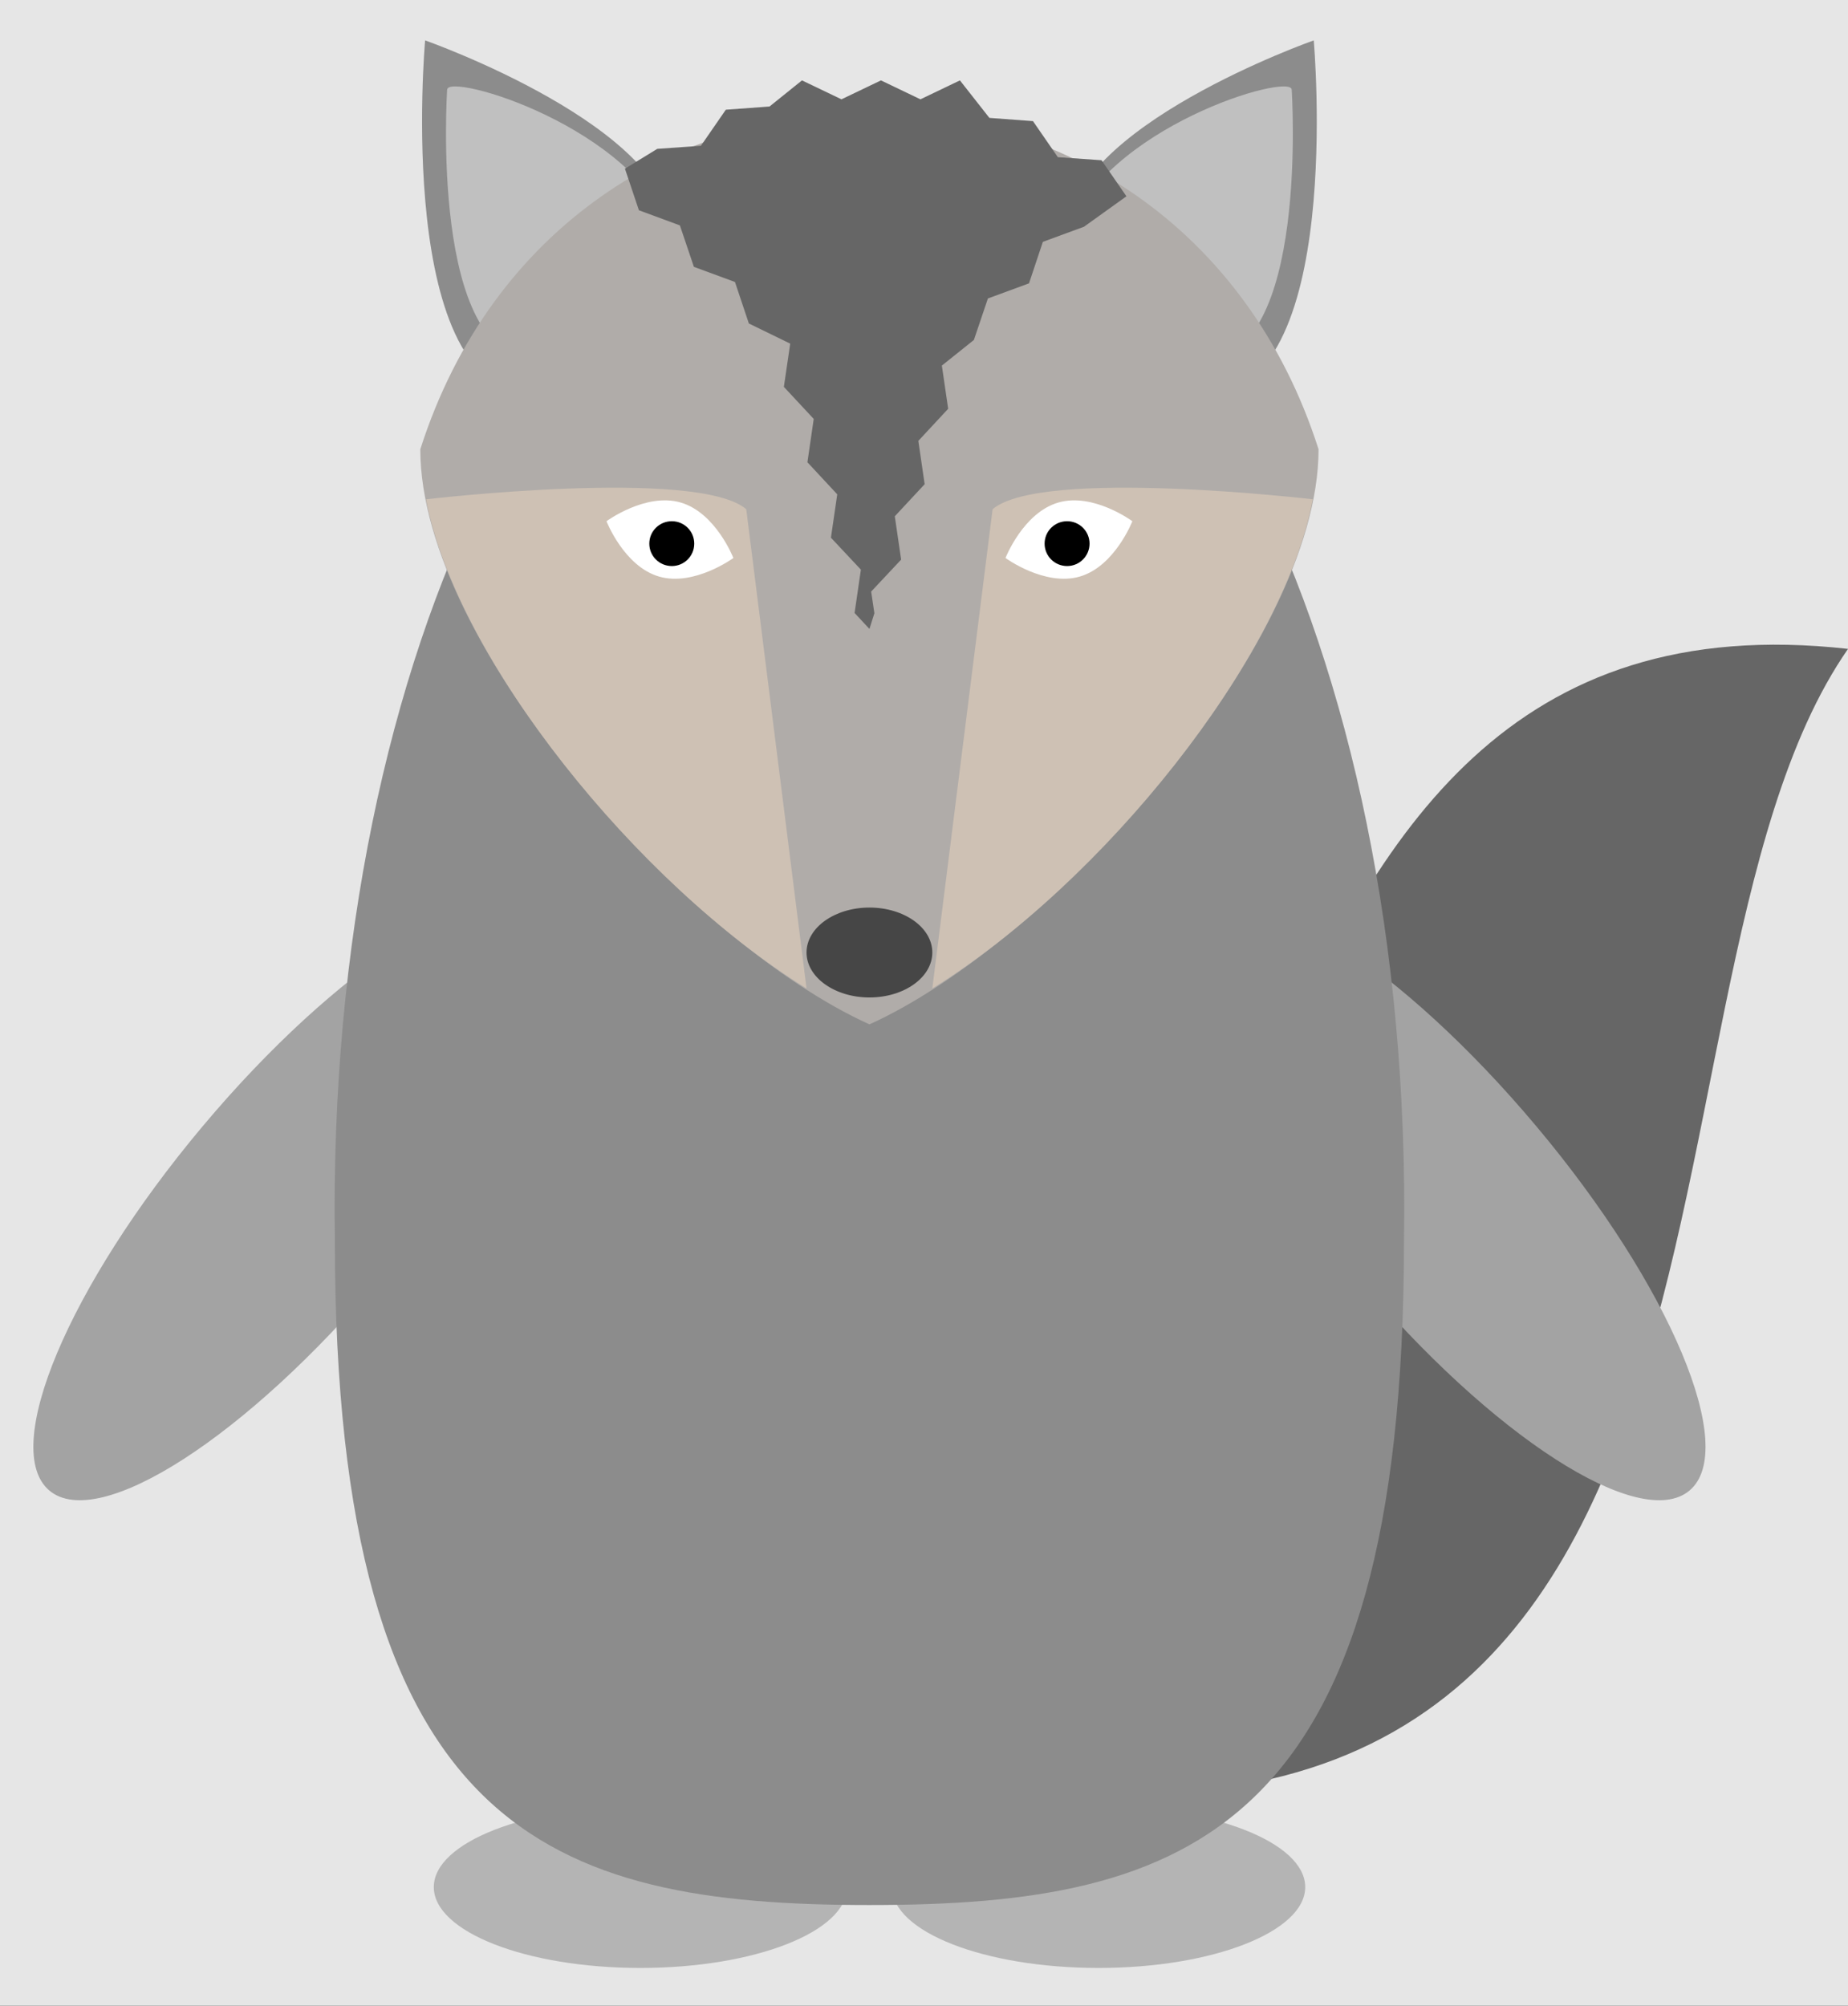 <?xml version='1.0' encoding='UTF-8'?>
<!-- This file was generated by dvisvgm 2.13.3 -->
<svg version='1.1' xmlns='http://www.w3.org/2000/svg' xmlns:xlink='http://www.w3.org/1999/xlink' viewBox='0 -63.27 58.311 63.27'>
<rect x="0" y="-63.27" width="58.311" height="63.27" fill="#333333" stroke="none"/>
<g id='page1'>
<g transform='matrix(1 0 0 -1 0 0)'>
<path d='M0 0H58.312V63.27H0Z' fill='#e6e6e6'/>
<path d='M26.727 3.742C26.727 5.152 23.805 6.293 20.207 6.293C16.605 6.293 13.688 5.152 13.688 3.742C13.688 2.332 16.605 1.191 20.207 1.191C23.805 1.191 26.727 2.332 26.727 3.742Z' fill='#b4b4b4'/>
<path d='M41.184 3.742C41.184 5.152 38.262 6.293 34.664 6.293C31.062 6.293 28.145 5.152 28.145 3.742C28.145 2.332 31.062 1.191 34.664 1.191C38.262 1.191 41.184 2.332 41.184 3.742Z' fill='#b4b4b4'/>
<path d='M33.672 55.879C33.672 59.258 41.453 61.996 41.453 61.996S42.457 50.797 37.98 50.797C35.629 50.797 33.672 52.5 33.672 55.879Z' fill='#8c8c8c'/>
<path d='M33.672 55.879C34.805 59.258 40.758 61.004 40.758 60.438C40.758 60.438 41.324 51.934 37.98 51.934C35.629 51.363 33.672 51.363 33.672 55.879Z' fill='#c0c0c0'/>
<path d='M21.199 55.879C21.199 59.258 13.414 61.996 13.414 61.996S12.41 50.797 16.887 50.797C19.238 50.797 21.199 52.5 21.199 55.879Z' fill='#8c8c8c'/>
<path d='M21.199 55.879C20.062 59.258 14.109 61.004 14.109 60.438C14.109 60.438 13.543 51.934 16.887 51.934C19.238 51.363 21.199 51.363 21.199 55.879Z' fill='#c0c0c0'/>
<path d='M58.312 42.801C37.164 45.164 41.219 15.258 26.746 7.938C57.684 0 50.488 31.547 58.312 42.801Z' fill='#666'/>
<path d='M16.863 34.488C15.305 35.797 10.617 32.773 6.391 27.738C2.164 22.703 0 17.559 1.559 16.25S7.809 17.965 12.035 23C16.262 28.039 18.422 33.18 16.863 34.488Z' fill='#a3a3a3'/>
<path d='M53.309 16.25C54.867 17.559 52.707 22.703 48.48 27.738C44.254 32.773 39.562 35.797 38.004 34.488C36.445 33.18 38.605 28.039 42.832 23C47.059 17.965 51.75 14.941 53.309 16.25Z' fill='#a3a3a3'/>
<path d='M44.301 24.152C44.301 5.441 37.496 3.176 27.434 3.176C17.371 3.176 10.566 5.441 10.566 24.152C10.285 42.859 17.938 57.887 27.434 57.887C36.93 57.887 44.582 42.859 44.301 24.152Z' fill='#8c8c8c'/>
<path d='M41.605 49.098C41.605 42.859 33.102 33.508 27.434 30.957C21.766 33.508 13.262 42.859 13.262 49.098C17.797 63.27 37.07 63.27 41.605 49.098Z' fill='#b0aca9'/>
<path d='M13.445 47.52C13.445 47.52 22 48.523 23.547 47.207C25.449 32.09 25.449 32.09 25.449 32.09C20.094 35.402 14.395 42.477 13.445 47.52ZM41.422 47.52C41.422 47.52 32.867 48.523 31.32 47.207C29.418 32.09 29.418 32.09 29.418 32.09C34.777 35.402 40.473 42.477 41.422 47.52Z' fill='#cec1b4'/>
<path d='M23.141 45.668C23.141 45.668 21.902 44.762 20.797 45.082C19.691 45.402 19.137 46.828 19.137 46.828S20.371 47.738 21.477 47.418S23.141 45.668 23.141 45.668Z' fill='#fff'/>
<path d='M31.727 45.668C31.727 45.668 32.965 44.762 34.07 45.082S35.73 46.828 35.73 46.828S34.5 47.738 33.395 47.418C32.285 47.098 31.727 45.668 31.727 45.668Z' fill='#fff'/>
<path d='M34.379 46.121C34.379 46.512 34.062 46.828 33.672 46.828C33.277 46.828 32.961 46.512 32.961 46.121S33.277 45.414 33.672 45.414C34.062 45.414 34.379 45.73 34.379 46.121Z'/>
<path d='M21.906 46.121C21.906 46.512 21.59 46.828 21.199 46.828C20.805 46.828 20.488 46.512 20.488 46.121S20.805 45.414 21.199 45.414C21.59 45.414 21.906 45.73 21.906 46.121Z'/>
<path d='M27.434 43.43L26.965 43.934L27.164 45.301L26.219 46.309L26.418 47.676L25.477 48.688L25.676 50.055L24.734 51.066L24.934 52.43L23.629 53.066L23.191 54.375L21.895 54.852L21.453 56.16L20.16 56.637L19.719 57.949L20.738 58.574L22.117 58.672L22.902 59.809L24.281 59.91L25.305 60.734L26.551 60.137L27.797 60.734L29.043 60.137L30.289 60.734L31.219 59.551L32.594 59.449L33.379 58.312L34.758 58.215L35.543 57.078L34.203 56.117L32.906 55.641L32.469 54.332L31.172 53.855L30.73 52.547L29.719 51.738L29.918 50.375L28.977 49.363L29.176 47.996L28.234 46.984L28.434 45.617L27.488 44.609L27.59 43.926L27.434 43.43' fill='#666'/>
<path d='M29.418 33.223C29.418 34.008 28.531 34.641 27.434 34.641C26.34 34.641 25.449 34.008 25.449 33.223C25.449 32.441 26.34 31.805 27.434 31.805C28.531 31.805 29.418 32.441 29.418 33.223Z' fill='#464646'/>
</g>
</g>
</svg>